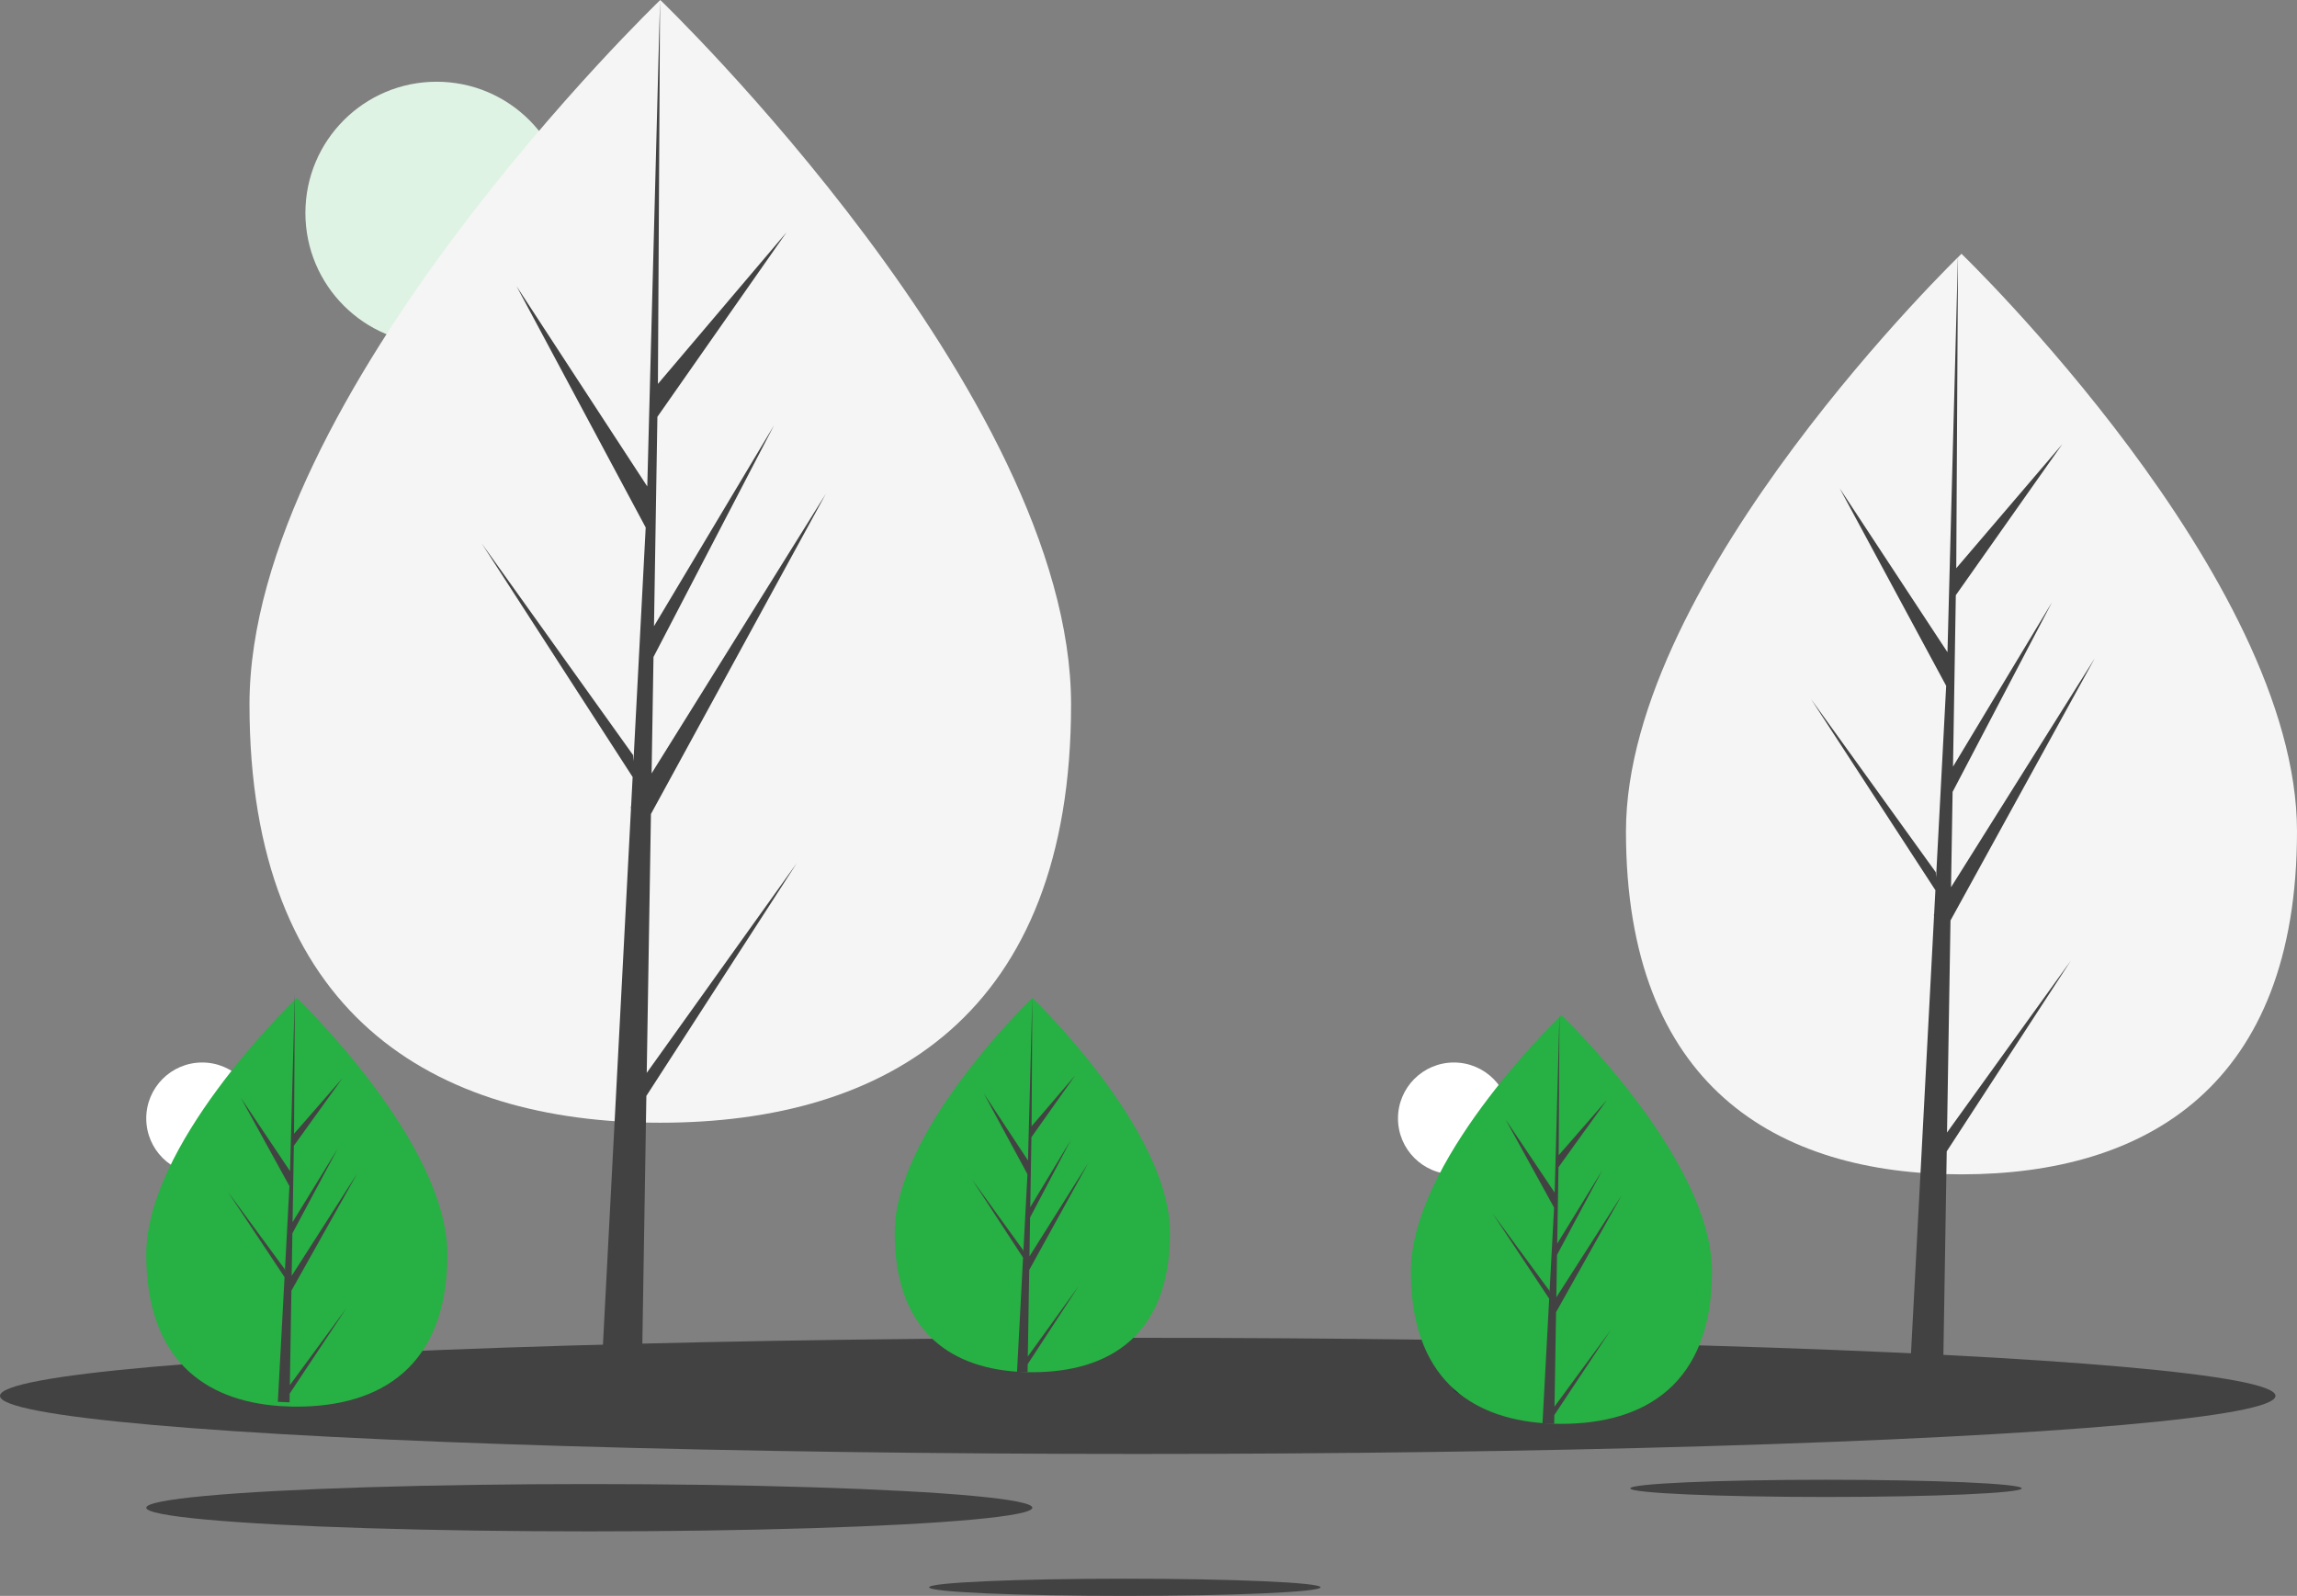 <svg xmlns="http://www.w3.org/2000/svg" width="534" height="371" viewBox="0 0 534 371">
    <rect x="0" y="0" width="534" height="371" fill="#808080" stroke="none"/>
    <g fill="none">
        <circle cx="101.5" cy="49.5" r="30.5" fill="#DFF3E5"/>
        <path fill="#F5F5F5" d="M249 163.762C249 235.835 206.243 261 153.5 261S58 235.835 58 163.762C58 91.688 153.5 0 153.5 0S249 91.688 249 163.762z"/>
        <path fill="#424242" d="M150.352 249.414L151.329 189.231 192 114.775 151.482 179.79 151.922 152.729 179.952 98.861 152.038 145.568 152.038 145.568 152.828 96.897 182.844 54.012 152.952 89.244 153.446 0 150.343 118.143 150.598 113.269 120.081 66.527 150.109 122.625 147.266 176.981 147.181 175.539 112 126.349 147.074 180.635 146.719 187.433 146.655 187.535 146.684 188.093 139.47 326 149.109 326 150.265 254.768 185.253 200.615z"/>
        <path fill="#F5F5F5" d="M534 193.272C534 252.366 499.078 273 456 273s-78-20.634-78-79.728C378 134.178 456 59 456 59s78 75.177 78 134.272z"/>
        <path fill="#424242" d="M452.64 263.275L453.446 213.984 487 153.003 453.573 206.251 453.935 184.088 477.061 139.969 454.031 178.222 454.031 178.222 454.683 138.361 479.446 103.237 454.785 132.093 455.193 59 452.633 155.761 452.844 151.77 427.667 113.487 452.44 159.432 450.094 203.951 450.024 202.769 421 162.482 449.936 206.944 449.643 212.511 449.59 212.595 449.614 213.052 443.663 326 451.615 326 452.569 267.66 481.434 223.308z"/>
        <ellipse cx="264.5" cy="324.5" fill="#424242" rx="264.5" ry="13.5"/>
        <ellipse cx="424.5" cy="346" fill="#424242" rx="45.5" ry="2"/>
        <ellipse cx="261.5" cy="369" fill="#424242" rx="45.5" ry="2"/>
        <ellipse cx="137" cy="350.5" fill="#424242" rx="103" ry="5.5"/>
        <path fill="#2F2E41" d="M51.494 299.731L62.926 299.731 62.927 320.236 51.494 320.236z" transform="rotate(.675 57.21 309.984)"/>
        <ellipse cx="60.903" cy="320.042" fill="#2F2E41" rx="3.576" ry="9.527" transform="rotate(-89.325 60.903 320.042)"/>
        <circle cx="47" cy="260" r="13" fill="#FFF"/>
        <path fill="#27B043" d="M104 291.607C104 317.84 88.33 327 69 327c-.448 0-.895-.005-1.341-.015-.896-.019-1.783-.061-2.66-.12C47.555 325.634 34 316.004 34 291.606c0-25.25 32.42-57.11 34.855-59.467l.004-.004L69 232s35 33.373 35 59.607z"/>
        <path fill="#424242" d="M67.382 322.001l13.087-17.805-13.12 19.76-.035 2.044c-.915-.02-1.822-.062-2.718-.121l1.41-26.25-.01-.204.023-.038.133-2.48L53 277.1l13.194 17.949.03.526 1.066-19.833-11.26-20.469 11.398 16.987 1.11-41.119.004-.14v.136l-.186 32.425 11.21-12.855-11.255 15.648-.297 17.758 10.467-17.042-10.51 19.655-.166 9.872L83 272.877l-15.252 27.165-.366 21.959z"/>
        <path fill="#2F2E41" d="M334.442 300.799L345.876 300.796 345.87 321.299 334.436 321.303z" transform="rotate(-17.083 340.156 311.05)"/>
        <path fill="#2F2E41" d="M356.298 294.078L367.732 294.074 367.726 314.578 356.292 314.581z" transform="rotate(-17.083 362.012 304.328)"/>
        <ellipse cx="346.878" cy="319.957" fill="#2F2E41" rx="9.528" ry="3.576" transform="rotate(-17.083 346.878 319.957)"/>
        <ellipse cx="368.594" cy="312.777" fill="#2F2E41" rx="9.528" ry="3.576" transform="rotate(-17.083 368.594 312.777)"/>
        <circle cx="338" cy="260" r="13" fill="#FFF"/>
        <path fill="#27B043" d="M272 286.587C272 310.612 257.674 319 240 319c-.41 0-.818-.005-1.226-.014-.82-.017-1.63-.056-2.432-.11C220.392 317.75 208 308.93 208 286.587c0-23.123 29.64-52.3 31.867-54.459l.004-.004L240 232s32 30.563 32 54.587z"/>
        <path fill="#424242" d="M238.944 315.338l11.778-16.305-11.808 18.095-.031 1.872c-.824-.017-1.64-.056-2.447-.11l1.27-24.04-.01-.187.021-.035.12-2.27L226 274.216l11.874 16.437.028.483.96-18.164-10.135-18.745 10.258 15.557.999-37.657.004-.128v.124l-.167 29.695 10.089-11.772-10.13 14.33-.267 16.263 9.42-15.608-9.46 18-.149 9.041L253 270.351l-13.727 24.877-.33 20.11z"/>
        <path fill="#27B043" d="M398 295.607C398 321.84 382.33 331 363 331c-.448 0-.895-.005-1.341-.015-.896-.019-1.783-.061-2.66-.12-17.445-1.23-30.999-10.86-30.999-35.258 0-25.25 32.42-57.11 34.855-59.467l.004-.004L363 236s35 33.373 35 59.607z"/>
        <path fill="#424242" d="M361.382 327.001l13.087-17.805-13.12 19.76-.035 2.044c-.915-.02-1.822-.062-2.718-.121l1.41-26.25-.01-.204.023-.038.133-2.48L347 282.1l13.194 17.949.03.526 1.066-19.833-11.26-20.469 11.398 16.987 1.11-41.119.004-.14v.136l-.186 32.425 11.21-12.855-11.255 15.648-.297 17.758 10.467-17.042-10.51 19.655-.166 9.872L377 277.877l-15.252 27.165-.366 21.959z"/>
    </g>
</svg>
